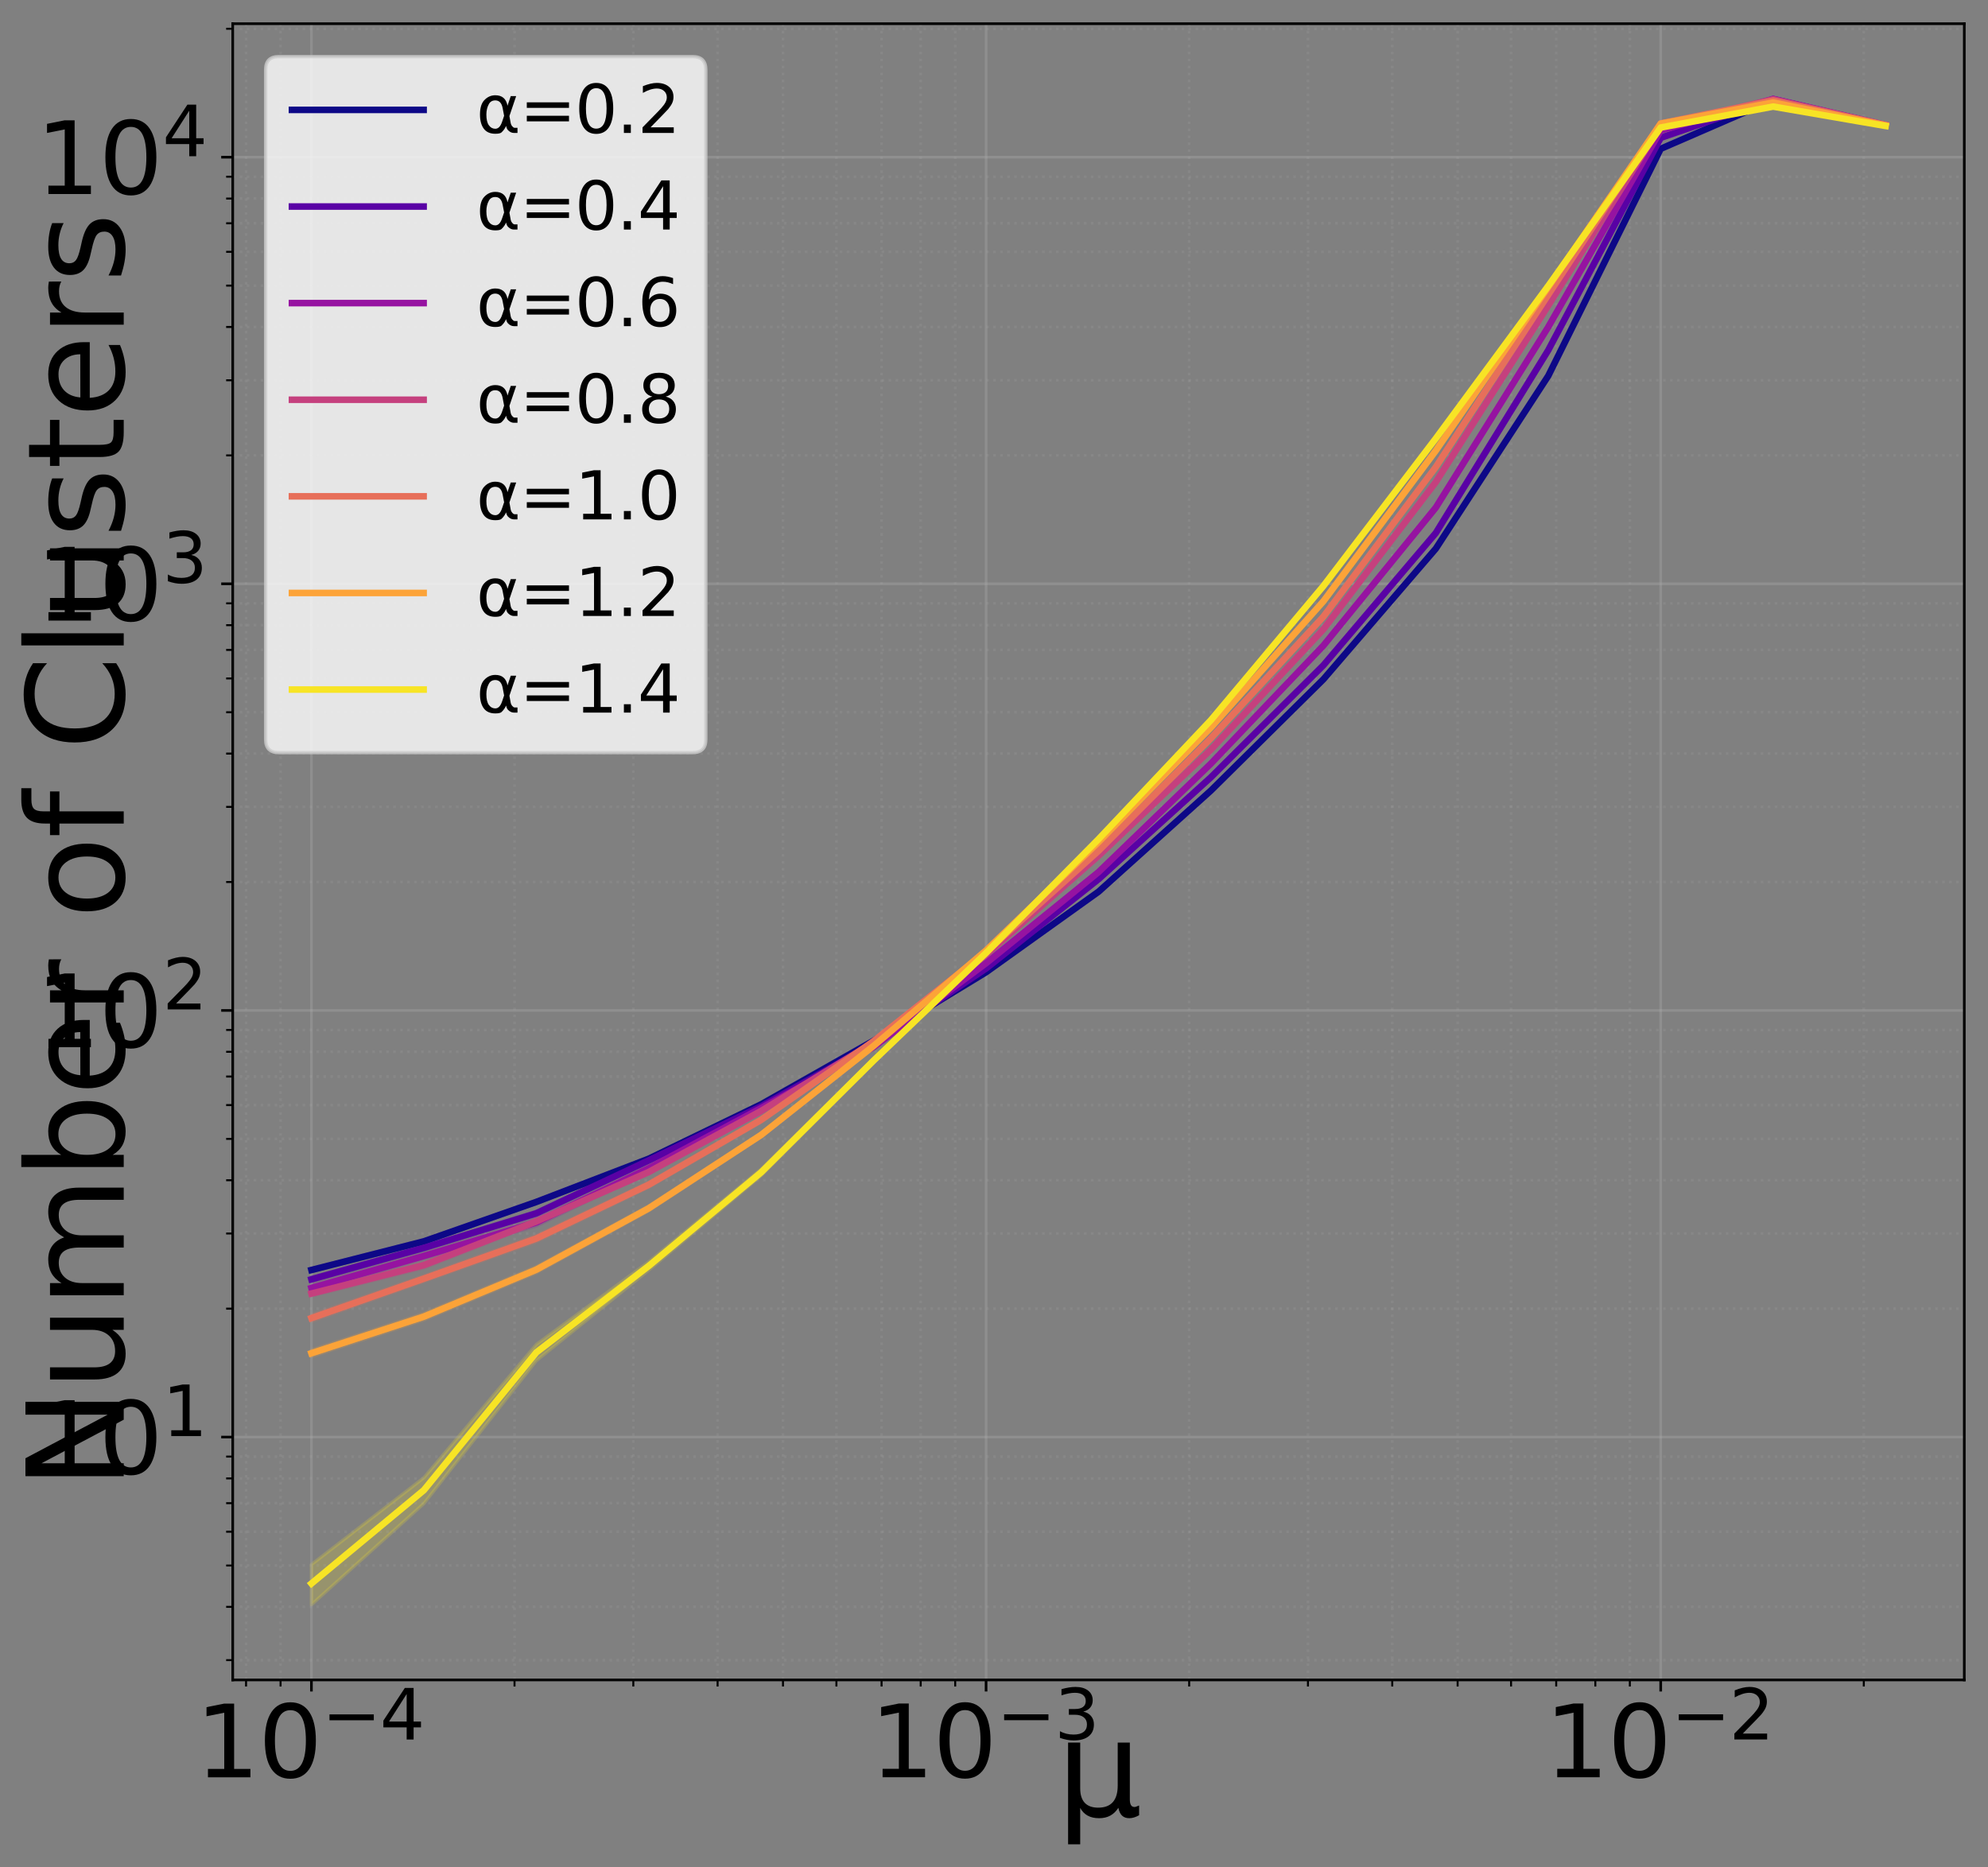 <?xml version="1.0" encoding="utf-8" standalone="no"?>
<!DOCTYPE svg PUBLIC "-//W3C//DTD SVG 1.1//EN"
  "http://www.w3.org/Graphics/SVG/1.1/DTD/svg11.dtd">
<svg xmlns:xlink="http://www.w3.org/1999/xlink" width="604.046pt" height="567.427pt" viewBox="0 0 604.046 567.427" xmlns="http://www.w3.org/2000/svg" version="1.1">
 <rect x="0" y="0" width="604.046" height="567.427" fill="#808080" stroke="none"/>
 <defs>
  <style type="text/css">*{stroke-linejoin: round; stroke-linecap: butt}</style>
 </defs>
 <g id="figure_1">
  <g id="patch_1">
   <path d="M 0 567.427 
L 604.046 567.427 
L 604.046 0 
L 0 0 
L 0 567.427 
z
" style="fill: none"/>
  </g>
  <g id="axes_1">
   <g id="patch_2">
    <path d="M 70.713 510.48 
L 596.846 510.48 
L 596.846 7.2 
L 70.713 7.2 
L 70.713 510.48 
z
" style="fill: none"/>
   </g>
   <g id="PolyCollection_1">
    <defs>
     <path id="m77490a3e6a" d="M 94.628 -182 
L 94.628 -181.03 
L 128.792 -189.735 
L 162.957 -201.719 
L 197.121 -214.834 
L 231.286 -231.308 
L 265.45 -250.728 
L 299.615 -271.468 
L 333.779 -296.022 
L 367.944 -326.818 
L 402.108 -360.455 
L 436.273 -400.101 
L 470.437 -452.538 
L 504.602 -522.182 
L 538.766 -537.031 
L 572.931 -529.296 
L 572.931 -529.305 
L 572.931 -529.305 
L 538.766 -537.038 
L 504.602 -522.243 
L 470.437 -453.895 
L 436.273 -401.343 
L 402.108 -361.553 
L 367.944 -327.619 
L 333.779 -296.901 
L 299.615 -272.551 
L 265.45 -251.668 
L 231.286 -232.386 
L 197.121 -215.8 
L 162.957 -202.673 
L 128.792 -190.691 
L 94.628 -182 
z
" style="stroke: #0d0887; stroke-opacity: 0.2"/>
    </defs>
    <g clip-path="url(#pde5b89b79a)">
     <use xlink:href="#m77490a3e6a" x="0" y="567.427" style="fill: #0d0887; fill-opacity: 0.2; stroke: #0d0887; stroke-opacity: 0.2"/>
    </g>
   </g>
   <g id="PolyCollection_2">
    <defs>
     <path id="mc67514e6e2" d="M 94.628 -179.341 
L 94.628 -178.026 
L 128.792 -187.57 
L 162.957 -198.103 
L 197.121 -214.277 
L 231.286 -230.648 
L 265.45 -249.679 
L 299.615 -272.596 
L 333.779 -299.86 
L 367.944 -330.846 
L 402.108 -364.703 
L 436.273 -404.694 
L 470.437 -460.347 
L 504.602 -525.529 
L 538.766 -537.298 
L 572.931 -529.351 
L 572.931 -529.361 
L 572.931 -529.361 
L 538.766 -537.306 
L 504.602 -525.571 
L 470.437 -461.694 
L 436.273 -406.241 
L 402.108 -365.814 
L 367.944 -331.659 
L 333.779 -300.672 
L 299.615 -273.685 
L 265.45 -250.819 
L 231.286 -231.839 
L 197.121 -215.362 
L 162.957 -199.367 
L 128.792 -188.899 
L 94.628 -179.341 
z
" style="stroke: #5901a5; stroke-opacity: 0.2"/>
    </defs>
    <g clip-path="url(#pde5b89b79a)">
     <use xlink:href="#mc67514e6e2" x="0" y="567.427" style="fill: #5901a5; fill-opacity: 0.2; stroke: #5901a5; stroke-opacity: 0.2"/>
    </g>
   </g>
   <g id="PolyCollection_3">
    <defs>
     <path id="m30bca27bb6" d="M 94.628 -177.013 
L 94.628 -175.056 
L 128.792 -185.024 
L 162.957 -194.892 
L 197.121 -211.676 
L 231.286 -230.024 
L 265.45 -248.586 
L 299.615 -274.139 
L 333.779 -301.986 
L 367.944 -334.923 
L 402.108 -370.733 
L 436.273 -412.395 
L 470.437 -467.552 
L 504.602 -527.782 
L 538.766 -537.344 
L 572.931 -529.406 
L 572.931 -529.415 
L 572.931 -529.415 
L 538.766 -537.351 
L 504.602 -527.811 
L 470.437 -468.598 
L 436.273 -414.001 
L 402.108 -371.769 
L 367.944 -335.894 
L 333.779 -302.855 
L 299.615 -275.343 
L 265.45 -249.985 
L 231.286 -231.411 
L 197.121 -213.18 
L 162.957 -197.052 
L 128.792 -186.512 
L 94.628 -177.013 
z
" style="stroke: #9613a1; stroke-opacity: 0.2"/>
    </defs>
    <g clip-path="url(#pde5b89b79a)">
     <use xlink:href="#m30bca27bb6" x="0" y="567.427" style="fill: #9613a1; fill-opacity: 0.2; stroke: #9613a1; stroke-opacity: 0.2"/>
    </g>
   </g>
   <g id="PolyCollection_4">
    <defs>
     <path id="m8ebd879226" d="M 94.628 -175.098 
L 94.628 -173.626 
L 128.792 -182.12 
L 162.957 -195.576 
L 197.121 -210.662 
L 231.286 -229.369 
L 265.45 -250.286 
L 299.615 -276.94 
L 333.779 -307.053 
L 367.944 -339.284 
L 402.108 -375.706 
L 436.273 -420.334 
L 470.437 -474.214 
L 504.602 -529.232 
L 538.766 -537.213 
L 572.931 -529.434 
L 572.931 -529.443 
L 572.931 -529.443 
L 538.766 -537.22 
L 504.602 -529.255 
L 470.437 -474.963 
L 436.273 -421.554 
L 402.108 -376.677 
L 367.944 -340.005 
L 333.779 -307.701 
L 299.615 -277.743 
L 265.45 -251.138 
L 231.286 -230.349 
L 197.121 -211.93 
L 162.957 -196.954 
L 128.792 -183.833 
L 94.628 -175.098 
z
" style="stroke: #c5407e; stroke-opacity: 0.2"/>
    </defs>
    <g clip-path="url(#pde5b89b79a)">
     <use xlink:href="#m8ebd879226" x="0" y="567.427" style="fill: #c5407e; fill-opacity: 0.2; stroke: #c5407e; stroke-opacity: 0.2"/>
    </g>
   </g>
   <g id="PolyCollection_5">
    <defs>
     <path id="m205bd712c1" d="M 94.628 -167.875 
L 94.628 -165.922 
L 128.792 -178.036 
L 162.957 -190.134 
L 197.121 -206.665 
L 231.286 -226.459 
L 265.45 -250.636 
L 299.615 -277.776 
L 333.779 -308.519 
L 367.944 -342.669 
L 402.108 -379.465 
L 436.273 -424.894 
L 470.437 -477.554 
L 504.602 -529.898 
L 538.766 -536.876 
L 572.931 -529.417 
L 572.931 -529.425 
L 572.931 -529.425 
L 538.766 -536.884 
L 504.602 -529.919 
L 470.437 -478.197 
L 436.273 -426.152 
L 402.108 -380.623 
L 367.944 -343.555 
L 333.779 -309.231 
L 299.615 -278.553 
L 265.45 -251.541 
L 231.286 -227.834 
L 197.121 -208.199 
L 162.957 -192.021 
L 128.792 -179.732 
L 94.628 -167.875 
z
" style="stroke: #e76f5a; stroke-opacity: 0.2"/>
    </defs>
    <g clip-path="url(#pde5b89b79a)">
     <use xlink:href="#m205bd712c1" x="0" y="567.427" style="fill: #e76f5a; fill-opacity: 0.2; stroke: #e76f5a; stroke-opacity: 0.2"/>
    </g>
   </g>
   <g id="PolyCollection_6">
    <defs>
     <path id="m7305d2212b" d="M 94.628 -157.19 
L 94.628 -155.25 
L 128.792 -166.403 
L 162.957 -180.715 
L 197.121 -199.517 
L 231.286 -221.958 
L 265.45 -249.282 
L 299.615 -278.267 
L 333.779 -311.266 
L 367.944 -345.954 
L 402.108 -384.317 
L 436.273 -430.113 
L 470.437 -479.998 
L 504.602 -529.855 
L 538.766 -536.274 
L 572.931 -529.336 
L 572.931 -529.345 
L 572.931 -529.345 
L 538.766 -536.281 
L 504.602 -529.874 
L 470.437 -480.419 
L 436.273 -430.888 
L 402.108 -385.122 
L 367.944 -346.749 
L 333.779 -311.815 
L 299.615 -278.961 
L 265.45 -249.949 
L 231.286 -223.19 
L 197.121 -201.011 
L 162.957 -182.506 
L 128.792 -168.291 
L 94.628 -157.19 
z
" style="stroke: #fca338; stroke-opacity: 0.2"/>
    </defs>
    <g clip-path="url(#pde5b89b79a)">
     <use xlink:href="#m7305d2212b" x="0" y="567.427" style="fill: #fca338; fill-opacity: 0.2; stroke: #fca338; stroke-opacity: 0.2"/>
    </g>
   </g>
   <g id="PolyCollection_7">
    <defs>
     <path id="m88b8add2ae" d="M 94.628 -92.012 
L 94.628 -79.823 
L 128.792 -110.561 
L 162.957 -153.95 
L 197.121 -181.5 
L 231.286 -210.2 
L 265.45 -244.568 
L 299.615 -277.407 
L 333.779 -312.174 
L 367.944 -348.401 
L 402.108 -389.091 
L 436.273 -433.974 
L 470.437 -480.405 
L 504.602 -528.662 
L 538.766 -535.03 
L 572.931 -529.151 
L 572.931 -529.16 
L 572.931 -529.16 
L 538.766 -535.038 
L 504.602 -528.68 
L 470.437 -480.693 
L 436.273 -434.415 
L 402.108 -389.623 
L 367.944 -348.838 
L 333.779 -312.69 
L 299.615 -278.301 
L 265.45 -245.758 
L 231.286 -212.185 
L 197.121 -183.982 
L 162.957 -158.884 
L 128.792 -118.391 
L 94.628 -92.012 
z
" style="stroke: #f7e425; stroke-opacity: 0.2"/>
    </defs>
    <g clip-path="url(#pde5b89b79a)">
     <use xlink:href="#m88b8add2ae" x="0" y="567.427" style="fill: #f7e425; fill-opacity: 0.2; stroke: #f7e425; stroke-opacity: 0.2"/>
    </g>
   </g>
   <g id="matplotlib.axis_1">
    <g id="xtick_1">
     <g id="line2d_1">
      <path d="M 94.628 510.48 
L 94.628 7.2 
" clip-path="url(#pde5b89b79a)" style="fill: none; stroke: #b0b0b0; stroke-opacity: 0.3; stroke-width: 0.8; stroke-linecap: square"/>
     </g>
     <g id="line2d_2">
      <defs>
       <path id="md4e15f020b" d="M 0 0 
L 0 3.5 
" style="stroke: #000000; stroke-width: 0.8"/>
      </defs>
      <g>
       <use xlink:href="#md4e15f020b" x="94.628" y="510.48" style="stroke: #000000; stroke-width: 0.8"/>
      </g>
     </g>
     <g id="text_1">
      <!-- $\mathdefault{10^{-4}}$ -->
      <g transform="translate(59.378 540.275) scale(0.3 -0.3)">
       <defs>
        <path id="DejaVuSans-31" d="M 794 531 
L 1825 531 
L 1825 4091 
L 703 3866 
L 703 4441 
L 1819 4666 
L 2450 4666 
L 2450 531 
L 3481 531 
L 3481 0 
L 794 0 
L 794 531 
z
" transform="scale(0.016)"/>
        <path id="DejaVuSans-30" d="M 2034 4250 
Q 1547 4250 1301 3770 
Q 1056 3291 1056 2328 
Q 1056 1369 1301 889 
Q 1547 409 2034 409 
Q 2525 409 2770 889 
Q 3016 1369 3016 2328 
Q 3016 3291 2770 3770 
Q 2525 4250 2034 4250 
z
M 2034 4750 
Q 2819 4750 3233 4129 
Q 3647 3509 3647 2328 
Q 3647 1150 3233 529 
Q 2819 -91 2034 -91 
Q 1250 -91 836 529 
Q 422 1150 422 2328 
Q 422 3509 836 4129 
Q 1250 4750 2034 4750 
z
" transform="scale(0.016)"/>
        <path id="DejaVuSans-2212" d="M 678 2272 
L 4684 2272 
L 4684 1741 
L 678 1741 
L 678 2272 
z
" transform="scale(0.016)"/>
        <path id="DejaVuSans-34" d="M 2419 4116 
L 825 1625 
L 2419 1625 
L 2419 4116 
z
M 2253 4666 
L 3047 4666 
L 3047 1625 
L 3713 1625 
L 3713 1100 
L 3047 1100 
L 3047 0 
L 2419 0 
L 2419 1100 
L 313 1100 
L 313 1709 
L 2253 4666 
z
" transform="scale(0.016)"/>
       </defs>
       <use xlink:href="#DejaVuSans-31" transform="translate(0 0.684)"/>
       <use xlink:href="#DejaVuSans-30" transform="translate(63.623 0.684)"/>
       <use xlink:href="#DejaVuSans-2212" transform="translate(128.203 38.966) scale(0.7)"/>
       <use xlink:href="#DejaVuSans-34" transform="translate(186.855 38.966) scale(0.7)"/>
      </g>
     </g>
    </g>
    <g id="xtick_2">
     <g id="line2d_3">
      <path d="M 299.615 510.48 
L 299.615 7.2 
" clip-path="url(#pde5b89b79a)" style="fill: none; stroke: #b0b0b0; stroke-opacity: 0.3; stroke-width: 0.8; stroke-linecap: square"/>
     </g>
     <g id="line2d_4">
      <g>
       <use xlink:href="#md4e15f020b" x="299.615" y="510.48" style="stroke: #000000; stroke-width: 0.8"/>
      </g>
     </g>
     <g id="text_2">
      <!-- $\mathdefault{10^{-3}}$ -->
      <g transform="translate(264.365 540.275) scale(0.3 -0.3)">
       <defs>
        <path id="DejaVuSans-33" d="M 2597 2516 
Q 3050 2419 3304 2112 
Q 3559 1806 3559 1356 
Q 3559 666 3084 287 
Q 2609 -91 1734 -91 
Q 1441 -91 1130 -33 
Q 819 25 488 141 
L 488 750 
Q 750 597 1062 519 
Q 1375 441 1716 441 
Q 2309 441 2620 675 
Q 2931 909 2931 1356 
Q 2931 1769 2642 2001 
Q 2353 2234 1838 2234 
L 1294 2234 
L 1294 2753 
L 1863 2753 
Q 2328 2753 2575 2939 
Q 2822 3125 2822 3475 
Q 2822 3834 2567 4026 
Q 2313 4219 1838 4219 
Q 1578 4219 1281 4162 
Q 984 4106 628 3988 
L 628 4550 
Q 988 4650 1302 4700 
Q 1616 4750 1894 4750 
Q 2613 4750 3031 4423 
Q 3450 4097 3450 3541 
Q 3450 3153 3228 2886 
Q 3006 2619 2597 2516 
z
" transform="scale(0.016)"/>
       </defs>
       <use xlink:href="#DejaVuSans-31" transform="translate(0 0.766)"/>
       <use xlink:href="#DejaVuSans-30" transform="translate(63.623 0.766)"/>
       <use xlink:href="#DejaVuSans-2212" transform="translate(128.203 39.047) scale(0.7)"/>
       <use xlink:href="#DejaVuSans-33" transform="translate(186.855 39.047) scale(0.7)"/>
      </g>
     </g>
    </g>
    <g id="xtick_3">
     <g id="line2d_5">
      <path d="M 504.602 510.48 
L 504.602 7.2 
" clip-path="url(#pde5b89b79a)" style="fill: none; stroke: #b0b0b0; stroke-opacity: 0.3; stroke-width: 0.8; stroke-linecap: square"/>
     </g>
     <g id="line2d_6">
      <g>
       <use xlink:href="#md4e15f020b" x="504.602" y="510.48" style="stroke: #000000; stroke-width: 0.8"/>
      </g>
     </g>
     <g id="text_3">
      <!-- $\mathdefault{10^{-2}}$ -->
      <g transform="translate(469.352 540.275) scale(0.3 -0.3)">
       <defs>
        <path id="DejaVuSans-32" d="M 1228 531 
L 3431 531 
L 3431 0 
L 469 0 
L 469 531 
Q 828 903 1448 1529 
Q 2069 2156 2228 2338 
Q 2531 2678 2651 2914 
Q 2772 3150 2772 3378 
Q 2772 3750 2511 3984 
Q 2250 4219 1831 4219 
Q 1534 4219 1204 4116 
Q 875 4013 500 3803 
L 500 4441 
Q 881 4594 1212 4672 
Q 1544 4750 1819 4750 
Q 2544 4750 2975 4387 
Q 3406 4025 3406 3419 
Q 3406 3131 3298 2873 
Q 3191 2616 2906 2266 
Q 2828 2175 2409 1742 
Q 1991 1309 1228 531 
z
" transform="scale(0.016)"/>
       </defs>
       <use xlink:href="#DejaVuSans-31" transform="translate(0 0.766)"/>
       <use xlink:href="#DejaVuSans-30" transform="translate(63.623 0.766)"/>
       <use xlink:href="#DejaVuSans-2212" transform="translate(128.203 39.047) scale(0.7)"/>
       <use xlink:href="#DejaVuSans-32" transform="translate(186.855 39.047) scale(0.7)"/>
      </g>
     </g>
    </g>
    <g id="xtick_4">
     <g id="line2d_7">
      <path d="M 74.762 510.48 
L 74.762 7.2 
" clip-path="url(#pde5b89b79a)" style="fill: none; stroke-dasharray: 0.8,1.32; stroke-dashoffset: 0; stroke: #b0b0b0; stroke-opacity: 0.15; stroke-width: 0.8"/>
     </g>
     <g id="line2d_8">
      <defs>
       <path id="maa0de9e0b4" d="M 0 0 
L 0 2 
" style="stroke: #000000; stroke-width: 0.6"/>
      </defs>
      <g>
       <use xlink:href="#maa0de9e0b4" x="74.762" y="510.48" style="stroke: #000000; stroke-width: 0.6"/>
      </g>
     </g>
    </g>
    <g id="xtick_5">
     <g id="line2d_9">
      <path d="M 85.248 510.48 
L 85.248 7.2 
" clip-path="url(#pde5b89b79a)" style="fill: none; stroke-dasharray: 0.8,1.32; stroke-dashoffset: 0; stroke: #b0b0b0; stroke-opacity: 0.15; stroke-width: 0.8"/>
     </g>
     <g id="line2d_10">
      <g>
       <use xlink:href="#maa0de9e0b4" x="85.248" y="510.48" style="stroke: #000000; stroke-width: 0.6"/>
      </g>
     </g>
    </g>
    <g id="xtick_6">
     <g id="line2d_11">
      <path d="M 156.335 510.48 
L 156.335 7.2 
" clip-path="url(#pde5b89b79a)" style="fill: none; stroke-dasharray: 0.8,1.32; stroke-dashoffset: 0; stroke: #b0b0b0; stroke-opacity: 0.15; stroke-width: 0.8"/>
     </g>
     <g id="line2d_12">
      <g>
       <use xlink:href="#maa0de9e0b4" x="156.335" y="510.48" style="stroke: #000000; stroke-width: 0.6"/>
      </g>
     </g>
    </g>
    <g id="xtick_7">
     <g id="line2d_13">
      <path d="M 192.431 510.48 
L 192.431 7.2 
" clip-path="url(#pde5b89b79a)" style="fill: none; stroke-dasharray: 0.8,1.32; stroke-dashoffset: 0; stroke: #b0b0b0; stroke-opacity: 0.15; stroke-width: 0.8"/>
     </g>
     <g id="line2d_14">
      <g>
       <use xlink:href="#maa0de9e0b4" x="192.431" y="510.48" style="stroke: #000000; stroke-width: 0.6"/>
      </g>
     </g>
    </g>
    <g id="xtick_8">
     <g id="line2d_15">
      <path d="M 218.042 510.48 
L 218.042 7.2 
" clip-path="url(#pde5b89b79a)" style="fill: none; stroke-dasharray: 0.8,1.32; stroke-dashoffset: 0; stroke: #b0b0b0; stroke-opacity: 0.15; stroke-width: 0.8"/>
     </g>
     <g id="line2d_16">
      <g>
       <use xlink:href="#maa0de9e0b4" x="218.042" y="510.48" style="stroke: #000000; stroke-width: 0.6"/>
      </g>
     </g>
    </g>
    <g id="xtick_9">
     <g id="line2d_17">
      <path d="M 237.907 510.48 
L 237.907 7.2 
" clip-path="url(#pde5b89b79a)" style="fill: none; stroke-dasharray: 0.8,1.32; stroke-dashoffset: 0; stroke: #b0b0b0; stroke-opacity: 0.15; stroke-width: 0.8"/>
     </g>
     <g id="line2d_18">
      <g>
       <use xlink:href="#maa0de9e0b4" x="237.907" y="510.48" style="stroke: #000000; stroke-width: 0.6"/>
      </g>
     </g>
    </g>
    <g id="xtick_10">
     <g id="line2d_19">
      <path d="M 254.139 510.48 
L 254.139 7.2 
" clip-path="url(#pde5b89b79a)" style="fill: none; stroke-dasharray: 0.8,1.32; stroke-dashoffset: 0; stroke: #b0b0b0; stroke-opacity: 0.15; stroke-width: 0.8"/>
     </g>
     <g id="line2d_20">
      <g>
       <use xlink:href="#maa0de9e0b4" x="254.139" y="510.48" style="stroke: #000000; stroke-width: 0.6"/>
      </g>
     </g>
    </g>
    <g id="xtick_11">
     <g id="line2d_21">
      <path d="M 267.862 510.48 
L 267.862 7.2 
" clip-path="url(#pde5b89b79a)" style="fill: none; stroke-dasharray: 0.8,1.32; stroke-dashoffset: 0; stroke: #b0b0b0; stroke-opacity: 0.15; stroke-width: 0.8"/>
     </g>
     <g id="line2d_22">
      <g>
       <use xlink:href="#maa0de9e0b4" x="267.862" y="510.48" style="stroke: #000000; stroke-width: 0.6"/>
      </g>
     </g>
    </g>
    <g id="xtick_12">
     <g id="line2d_23">
      <path d="M 279.749 510.48 
L 279.749 7.2 
" clip-path="url(#pde5b89b79a)" style="fill: none; stroke-dasharray: 0.8,1.32; stroke-dashoffset: 0; stroke: #b0b0b0; stroke-opacity: 0.15; stroke-width: 0.8"/>
     </g>
     <g id="line2d_24">
      <g>
       <use xlink:href="#maa0de9e0b4" x="279.749" y="510.48" style="stroke: #000000; stroke-width: 0.6"/>
      </g>
     </g>
    </g>
    <g id="xtick_13">
     <g id="line2d_25">
      <path d="M 290.235 510.48 
L 290.235 7.2 
" clip-path="url(#pde5b89b79a)" style="fill: none; stroke-dasharray: 0.8,1.32; stroke-dashoffset: 0; stroke: #b0b0b0; stroke-opacity: 0.15; stroke-width: 0.8"/>
     </g>
     <g id="line2d_26">
      <g>
       <use xlink:href="#maa0de9e0b4" x="290.235" y="510.48" style="stroke: #000000; stroke-width: 0.6"/>
      </g>
     </g>
    </g>
    <g id="xtick_14">
     <g id="line2d_27">
      <path d="M 361.322 510.48 
L 361.322 7.2 
" clip-path="url(#pde5b89b79a)" style="fill: none; stroke-dasharray: 0.8,1.32; stroke-dashoffset: 0; stroke: #b0b0b0; stroke-opacity: 0.15; stroke-width: 0.8"/>
     </g>
     <g id="line2d_28">
      <g>
       <use xlink:href="#maa0de9e0b4" x="361.322" y="510.48" style="stroke: #000000; stroke-width: 0.6"/>
      </g>
     </g>
    </g>
    <g id="xtick_15">
     <g id="line2d_29">
      <path d="M 397.418 510.48 
L 397.418 7.2 
" clip-path="url(#pde5b89b79a)" style="fill: none; stroke-dasharray: 0.8,1.32; stroke-dashoffset: 0; stroke: #b0b0b0; stroke-opacity: 0.15; stroke-width: 0.8"/>
     </g>
     <g id="line2d_30">
      <g>
       <use xlink:href="#maa0de9e0b4" x="397.418" y="510.48" style="stroke: #000000; stroke-width: 0.6"/>
      </g>
     </g>
    </g>
    <g id="xtick_16">
     <g id="line2d_31">
      <path d="M 423.029 510.48 
L 423.029 7.2 
" clip-path="url(#pde5b89b79a)" style="fill: none; stroke-dasharray: 0.8,1.32; stroke-dashoffset: 0; stroke: #b0b0b0; stroke-opacity: 0.15; stroke-width: 0.8"/>
     </g>
     <g id="line2d_32">
      <g>
       <use xlink:href="#maa0de9e0b4" x="423.029" y="510.48" style="stroke: #000000; stroke-width: 0.6"/>
      </g>
     </g>
    </g>
    <g id="xtick_17">
     <g id="line2d_33">
      <path d="M 442.894 510.48 
L 442.894 7.2 
" clip-path="url(#pde5b89b79a)" style="fill: none; stroke-dasharray: 0.8,1.32; stroke-dashoffset: 0; stroke: #b0b0b0; stroke-opacity: 0.15; stroke-width: 0.8"/>
     </g>
     <g id="line2d_34">
      <g>
       <use xlink:href="#maa0de9e0b4" x="442.894" y="510.48" style="stroke: #000000; stroke-width: 0.6"/>
      </g>
     </g>
    </g>
    <g id="xtick_18">
     <g id="line2d_35">
      <path d="M 459.126 510.48 
L 459.126 7.2 
" clip-path="url(#pde5b89b79a)" style="fill: none; stroke-dasharray: 0.8,1.32; stroke-dashoffset: 0; stroke: #b0b0b0; stroke-opacity: 0.15; stroke-width: 0.8"/>
     </g>
     <g id="line2d_36">
      <g>
       <use xlink:href="#maa0de9e0b4" x="459.126" y="510.48" style="stroke: #000000; stroke-width: 0.6"/>
      </g>
     </g>
    </g>
    <g id="xtick_19">
     <g id="line2d_37">
      <path d="M 472.849 510.48 
L 472.849 7.2 
" clip-path="url(#pde5b89b79a)" style="fill: none; stroke-dasharray: 0.8,1.32; stroke-dashoffset: 0; stroke: #b0b0b0; stroke-opacity: 0.15; stroke-width: 0.8"/>
     </g>
     <g id="line2d_38">
      <g>
       <use xlink:href="#maa0de9e0b4" x="472.849" y="510.48" style="stroke: #000000; stroke-width: 0.6"/>
      </g>
     </g>
    </g>
    <g id="xtick_20">
     <g id="line2d_39">
      <path d="M 484.736 510.48 
L 484.736 7.2 
" clip-path="url(#pde5b89b79a)" style="fill: none; stroke-dasharray: 0.8,1.32; stroke-dashoffset: 0; stroke: #b0b0b0; stroke-opacity: 0.15; stroke-width: 0.8"/>
     </g>
     <g id="line2d_40">
      <g>
       <use xlink:href="#maa0de9e0b4" x="484.736" y="510.48" style="stroke: #000000; stroke-width: 0.6"/>
      </g>
     </g>
    </g>
    <g id="xtick_21">
     <g id="line2d_41">
      <path d="M 495.222 510.48 
L 495.222 7.2 
" clip-path="url(#pde5b89b79a)" style="fill: none; stroke-dasharray: 0.8,1.32; stroke-dashoffset: 0; stroke: #b0b0b0; stroke-opacity: 0.15; stroke-width: 0.8"/>
     </g>
     <g id="line2d_42">
      <g>
       <use xlink:href="#maa0de9e0b4" x="495.222" y="510.48" style="stroke: #000000; stroke-width: 0.6"/>
      </g>
     </g>
    </g>
    <g id="xtick_22">
     <g id="line2d_43">
      <path d="M 566.309 510.48 
L 566.309 7.2 
" clip-path="url(#pde5b89b79a)" style="fill: none; stroke-dasharray: 0.8,1.32; stroke-dashoffset: 0; stroke: #b0b0b0; stroke-opacity: 0.15; stroke-width: 0.8"/>
     </g>
     <g id="line2d_44">
      <g>
       <use xlink:href="#maa0de9e0b4" x="566.309" y="510.48" style="stroke: #000000; stroke-width: 0.6"/>
      </g>
     </g>
    </g>
    <g id="text_4">
     <!-- μ -->
     <g transform="translate(321.054 551.908) scale(0.4 -0.4)">
      <defs>
       <path id="DejaVuSans-3bc" d="M 544 -1331 
L 544 3500 
L 1119 3500 
L 1119 1325 
Q 1119 872 1334 640 
Q 1550 409 1972 409 
Q 2434 409 2667 671 
Q 2900 934 2900 1459 
L 2900 3500 
L 3475 3500 
L 3475 806 
Q 3475 619 3529 530 
Q 3584 441 3700 441 
Q 3728 441 3778 458 
Q 3828 475 3916 513 
L 3916 50 
Q 3788 -22 3673 -56 
Q 3559 -91 3450 -91 
Q 3234 -91 3106 31 
Q 2978 153 2931 403 
Q 2775 156 2548 32 
Q 2322 -91 2016 -91 
Q 1697 -91 1473 31 
Q 1250 153 1119 397 
L 1119 -1331 
L 544 -1331 
z
" transform="scale(0.016)"/>
      </defs>
      <use xlink:href="#DejaVuSans-3bc"/>
     </g>
    </g>
   </g>
   <g id="matplotlib.axis_2">
    <g id="ytick_1">
     <g id="line2d_45">
      <path d="M 70.713 436.679 
L 596.846 436.679 
" clip-path="url(#pde5b89b79a)" style="fill: none; stroke: #b0b0b0; stroke-opacity: 0.3; stroke-width: 0.8; stroke-linecap: square"/>
     </g>
     <g id="line2d_46">
      <defs>
       <path id="mcb4529fe9c" d="M 0 0 
L -3.5 0 
" style="stroke: #000000; stroke-width: 0.8"/>
      </defs>
      <g>
       <use xlink:href="#mcb4529fe9c" x="70.713" y="436.679" style="stroke: #000000; stroke-width: 0.8"/>
      </g>
     </g>
     <g id="text_5">
      <!-- $\mathdefault{10^{1}}$ -->
      <g transform="translate(10.912 448.076) scale(0.3 -0.3)">
       <use xlink:href="#DejaVuSans-31" transform="translate(0 0.684)"/>
       <use xlink:href="#DejaVuSans-30" transform="translate(63.623 0.684)"/>
       <use xlink:href="#DejaVuSans-31" transform="translate(128.203 38.966) scale(0.7)"/>
      </g>
     </g>
    </g>
    <g id="ytick_2">
     <g id="line2d_47">
      <path d="M 70.713 307.04 
L 596.846 307.04 
" clip-path="url(#pde5b89b79a)" style="fill: none; stroke: #b0b0b0; stroke-opacity: 0.3; stroke-width: 0.8; stroke-linecap: square"/>
     </g>
     <g id="line2d_48">
      <g>
       <use xlink:href="#mcb4529fe9c" x="70.713" y="307.04" style="stroke: #000000; stroke-width: 0.8"/>
      </g>
     </g>
     <g id="text_6">
      <!-- $\mathdefault{10^{2}}$ -->
      <g transform="translate(10.912 318.438) scale(0.3 -0.3)">
       <use xlink:href="#DejaVuSans-31" transform="translate(0 0.766)"/>
       <use xlink:href="#DejaVuSans-30" transform="translate(63.623 0.766)"/>
       <use xlink:href="#DejaVuSans-32" transform="translate(128.203 39.047) scale(0.7)"/>
      </g>
     </g>
    </g>
    <g id="ytick_3">
     <g id="line2d_49">
      <path d="M 70.713 177.402 
L 596.846 177.402 
" clip-path="url(#pde5b89b79a)" style="fill: none; stroke: #b0b0b0; stroke-opacity: 0.3; stroke-width: 0.8; stroke-linecap: square"/>
     </g>
     <g id="line2d_50">
      <g>
       <use xlink:href="#mcb4529fe9c" x="70.713" y="177.402" style="stroke: #000000; stroke-width: 0.8"/>
      </g>
     </g>
     <g id="text_7">
      <!-- $\mathdefault{10^{3}}$ -->
      <g transform="translate(10.912 188.8) scale(0.3 -0.3)">
       <use xlink:href="#DejaVuSans-31" transform="translate(0 0.766)"/>
       <use xlink:href="#DejaVuSans-30" transform="translate(63.623 0.766)"/>
       <use xlink:href="#DejaVuSans-33" transform="translate(128.203 39.047) scale(0.7)"/>
      </g>
     </g>
    </g>
    <g id="ytick_4">
     <g id="line2d_51">
      <path d="M 70.713 47.764 
L 596.846 47.764 
" clip-path="url(#pde5b89b79a)" style="fill: none; stroke: #b0b0b0; stroke-opacity: 0.3; stroke-width: 0.8; stroke-linecap: square"/>
     </g>
     <g id="line2d_52">
      <g>
       <use xlink:href="#mcb4529fe9c" x="70.713" y="47.764" style="stroke: #000000; stroke-width: 0.8"/>
      </g>
     </g>
     <g id="text_8">
      <!-- $\mathdefault{10^{4}}$ -->
      <g transform="translate(10.912 59.161) scale(0.3 -0.3)">
       <use xlink:href="#DejaVuSans-31" transform="translate(0 0.684)"/>
       <use xlink:href="#DejaVuSans-30" transform="translate(63.623 0.684)"/>
       <use xlink:href="#DejaVuSans-34" transform="translate(128.203 38.966) scale(0.7)"/>
      </g>
     </g>
    </g>
    <g id="ytick_5">
     <g id="line2d_53">
      <path d="M 70.713 504.464 
L 596.846 504.464 
" clip-path="url(#pde5b89b79a)" style="fill: none; stroke-dasharray: 0.8,1.32; stroke-dashoffset: 0; stroke: #b0b0b0; stroke-opacity: 0.15; stroke-width: 0.8"/>
     </g>
     <g id="line2d_54">
      <defs>
       <path id="m440ade7636" d="M 0 0 
L -2 0 
" style="stroke: #000000; stroke-width: 0.6"/>
      </defs>
      <g>
       <use xlink:href="#m440ade7636" x="70.713" y="504.464" style="stroke: #000000; stroke-width: 0.6"/>
      </g>
     </g>
    </g>
    <g id="ytick_6">
     <g id="line2d_55">
      <path d="M 70.713 488.267 
L 596.846 488.267 
" clip-path="url(#pde5b89b79a)" style="fill: none; stroke-dasharray: 0.8,1.32; stroke-dashoffset: 0; stroke: #b0b0b0; stroke-opacity: 0.15; stroke-width: 0.8"/>
     </g>
     <g id="line2d_56">
      <g>
       <use xlink:href="#m440ade7636" x="70.713" y="488.267" style="stroke: #000000; stroke-width: 0.6"/>
      </g>
     </g>
    </g>
    <g id="ytick_7">
     <g id="line2d_57">
      <path d="M 70.713 475.704 
L 596.846 475.704 
" clip-path="url(#pde5b89b79a)" style="fill: none; stroke-dasharray: 0.8,1.32; stroke-dashoffset: 0; stroke: #b0b0b0; stroke-opacity: 0.15; stroke-width: 0.8"/>
     </g>
     <g id="line2d_58">
      <g>
       <use xlink:href="#m440ade7636" x="70.713" y="475.704" style="stroke: #000000; stroke-width: 0.6"/>
      </g>
     </g>
    </g>
    <g id="ytick_8">
     <g id="line2d_59">
      <path d="M 70.713 465.439 
L 596.846 465.439 
" clip-path="url(#pde5b89b79a)" style="fill: none; stroke-dasharray: 0.8,1.32; stroke-dashoffset: 0; stroke: #b0b0b0; stroke-opacity: 0.15; stroke-width: 0.8"/>
     </g>
     <g id="line2d_60">
      <g>
       <use xlink:href="#m440ade7636" x="70.713" y="465.439" style="stroke: #000000; stroke-width: 0.6"/>
      </g>
     </g>
    </g>
    <g id="ytick_9">
     <g id="line2d_61">
      <path d="M 70.713 456.76 
L 596.846 456.76 
" clip-path="url(#pde5b89b79a)" style="fill: none; stroke-dasharray: 0.8,1.32; stroke-dashoffset: 0; stroke: #b0b0b0; stroke-opacity: 0.15; stroke-width: 0.8"/>
     </g>
     <g id="line2d_62">
      <g>
       <use xlink:href="#m440ade7636" x="70.713" y="456.76" style="stroke: #000000; stroke-width: 0.6"/>
      </g>
     </g>
    </g>
    <g id="ytick_10">
     <g id="line2d_63">
      <path d="M 70.713 449.242 
L 596.846 449.242 
" clip-path="url(#pde5b89b79a)" style="fill: none; stroke-dasharray: 0.8,1.32; stroke-dashoffset: 0; stroke: #b0b0b0; stroke-opacity: 0.15; stroke-width: 0.8"/>
     </g>
     <g id="line2d_64">
      <g>
       <use xlink:href="#m440ade7636" x="70.713" y="449.242" style="stroke: #000000; stroke-width: 0.6"/>
      </g>
     </g>
    </g>
    <g id="ytick_11">
     <g id="line2d_65">
      <path d="M 70.713 442.61 
L 596.846 442.61 
" clip-path="url(#pde5b89b79a)" style="fill: none; stroke-dasharray: 0.8,1.32; stroke-dashoffset: 0; stroke: #b0b0b0; stroke-opacity: 0.15; stroke-width: 0.8"/>
     </g>
     <g id="line2d_66">
      <g>
       <use xlink:href="#m440ade7636" x="70.713" y="442.61" style="stroke: #000000; stroke-width: 0.6"/>
      </g>
     </g>
    </g>
    <g id="ytick_12">
     <g id="line2d_67">
      <path d="M 70.713 397.654 
L 596.846 397.654 
" clip-path="url(#pde5b89b79a)" style="fill: none; stroke-dasharray: 0.8,1.32; stroke-dashoffset: 0; stroke: #b0b0b0; stroke-opacity: 0.15; stroke-width: 0.8"/>
     </g>
     <g id="line2d_68">
      <g>
       <use xlink:href="#m440ade7636" x="70.713" y="397.654" style="stroke: #000000; stroke-width: 0.6"/>
      </g>
     </g>
    </g>
    <g id="ytick_13">
     <g id="line2d_69">
      <path d="M 70.713 374.825 
L 596.846 374.825 
" clip-path="url(#pde5b89b79a)" style="fill: none; stroke-dasharray: 0.8,1.32; stroke-dashoffset: 0; stroke: #b0b0b0; stroke-opacity: 0.15; stroke-width: 0.8"/>
     </g>
     <g id="line2d_70">
      <g>
       <use xlink:href="#m440ade7636" x="70.713" y="374.825" style="stroke: #000000; stroke-width: 0.6"/>
      </g>
     </g>
    </g>
    <g id="ytick_14">
     <g id="line2d_71">
      <path d="M 70.713 358.629 
L 596.846 358.629 
" clip-path="url(#pde5b89b79a)" style="fill: none; stroke-dasharray: 0.8,1.32; stroke-dashoffset: 0; stroke: #b0b0b0; stroke-opacity: 0.15; stroke-width: 0.8"/>
     </g>
     <g id="line2d_72">
      <g>
       <use xlink:href="#m440ade7636" x="70.713" y="358.629" style="stroke: #000000; stroke-width: 0.6"/>
      </g>
     </g>
    </g>
    <g id="ytick_15">
     <g id="line2d_73">
      <path d="M 70.713 346.065 
L 596.846 346.065 
" clip-path="url(#pde5b89b79a)" style="fill: none; stroke-dasharray: 0.8,1.32; stroke-dashoffset: 0; stroke: #b0b0b0; stroke-opacity: 0.15; stroke-width: 0.8"/>
     </g>
     <g id="line2d_74">
      <g>
       <use xlink:href="#m440ade7636" x="70.713" y="346.065" style="stroke: #000000; stroke-width: 0.6"/>
      </g>
     </g>
    </g>
    <g id="ytick_16">
     <g id="line2d_75">
      <path d="M 70.713 335.8 
L 596.846 335.8 
" clip-path="url(#pde5b89b79a)" style="fill: none; stroke-dasharray: 0.8,1.32; stroke-dashoffset: 0; stroke: #b0b0b0; stroke-opacity: 0.15; stroke-width: 0.8"/>
     </g>
     <g id="line2d_76">
      <g>
       <use xlink:href="#m440ade7636" x="70.713" y="335.8" style="stroke: #000000; stroke-width: 0.6"/>
      </g>
     </g>
    </g>
    <g id="ytick_17">
     <g id="line2d_77">
      <path d="M 70.713 327.121 
L 596.846 327.121 
" clip-path="url(#pde5b89b79a)" style="fill: none; stroke-dasharray: 0.8,1.32; stroke-dashoffset: 0; stroke: #b0b0b0; stroke-opacity: 0.15; stroke-width: 0.8"/>
     </g>
     <g id="line2d_78">
      <g>
       <use xlink:href="#m440ade7636" x="70.713" y="327.121" style="stroke: #000000; stroke-width: 0.6"/>
      </g>
     </g>
    </g>
    <g id="ytick_18">
     <g id="line2d_79">
      <path d="M 70.713 319.604 
L 596.846 319.604 
" clip-path="url(#pde5b89b79a)" style="fill: none; stroke-dasharray: 0.8,1.32; stroke-dashoffset: 0; stroke: #b0b0b0; stroke-opacity: 0.15; stroke-width: 0.8"/>
     </g>
     <g id="line2d_80">
      <g>
       <use xlink:href="#m440ade7636" x="70.713" y="319.604" style="stroke: #000000; stroke-width: 0.6"/>
      </g>
     </g>
    </g>
    <g id="ytick_19">
     <g id="line2d_81">
      <path d="M 70.713 312.972 
L 596.846 312.972 
" clip-path="url(#pde5b89b79a)" style="fill: none; stroke-dasharray: 0.8,1.32; stroke-dashoffset: 0; stroke: #b0b0b0; stroke-opacity: 0.15; stroke-width: 0.8"/>
     </g>
     <g id="line2d_82">
      <g>
       <use xlink:href="#m440ade7636" x="70.713" y="312.972" style="stroke: #000000; stroke-width: 0.6"/>
      </g>
     </g>
    </g>
    <g id="ytick_20">
     <g id="line2d_83">
      <path d="M 70.713 268.015 
L 596.846 268.015 
" clip-path="url(#pde5b89b79a)" style="fill: none; stroke-dasharray: 0.8,1.32; stroke-dashoffset: 0; stroke: #b0b0b0; stroke-opacity: 0.15; stroke-width: 0.8"/>
     </g>
     <g id="line2d_84">
      <g>
       <use xlink:href="#m440ade7636" x="70.713" y="268.015" style="stroke: #000000; stroke-width: 0.6"/>
      </g>
     </g>
    </g>
    <g id="ytick_21">
     <g id="line2d_85">
      <path d="M 70.713 245.187 
L 596.846 245.187 
" clip-path="url(#pde5b89b79a)" style="fill: none; stroke-dasharray: 0.8,1.32; stroke-dashoffset: 0; stroke: #b0b0b0; stroke-opacity: 0.15; stroke-width: 0.8"/>
     </g>
     <g id="line2d_86">
      <g>
       <use xlink:href="#m440ade7636" x="70.713" y="245.187" style="stroke: #000000; stroke-width: 0.6"/>
      </g>
     </g>
    </g>
    <g id="ytick_22">
     <g id="line2d_87">
      <path d="M 70.713 228.99 
L 596.846 228.99 
" clip-path="url(#pde5b89b79a)" style="fill: none; stroke-dasharray: 0.8,1.32; stroke-dashoffset: 0; stroke: #b0b0b0; stroke-opacity: 0.15; stroke-width: 0.8"/>
     </g>
     <g id="line2d_88">
      <g>
       <use xlink:href="#m440ade7636" x="70.713" y="228.99" style="stroke: #000000; stroke-width: 0.6"/>
      </g>
     </g>
    </g>
    <g id="ytick_23">
     <g id="line2d_89">
      <path d="M 70.713 216.427 
L 596.846 216.427 
" clip-path="url(#pde5b89b79a)" style="fill: none; stroke-dasharray: 0.8,1.32; stroke-dashoffset: 0; stroke: #b0b0b0; stroke-opacity: 0.15; stroke-width: 0.8"/>
     </g>
     <g id="line2d_90">
      <g>
       <use xlink:href="#m440ade7636" x="70.713" y="216.427" style="stroke: #000000; stroke-width: 0.6"/>
      </g>
     </g>
    </g>
    <g id="ytick_24">
     <g id="line2d_91">
      <path d="M 70.713 206.162 
L 596.846 206.162 
" clip-path="url(#pde5b89b79a)" style="fill: none; stroke-dasharray: 0.8,1.32; stroke-dashoffset: 0; stroke: #b0b0b0; stroke-opacity: 0.15; stroke-width: 0.8"/>
     </g>
     <g id="line2d_92">
      <g>
       <use xlink:href="#m440ade7636" x="70.713" y="206.162" style="stroke: #000000; stroke-width: 0.6"/>
      </g>
     </g>
    </g>
    <g id="ytick_25">
     <g id="line2d_93">
      <path d="M 70.713 197.483 
L 596.846 197.483 
" clip-path="url(#pde5b89b79a)" style="fill: none; stroke-dasharray: 0.8,1.32; stroke-dashoffset: 0; stroke: #b0b0b0; stroke-opacity: 0.15; stroke-width: 0.8"/>
     </g>
     <g id="line2d_94">
      <g>
       <use xlink:href="#m440ade7636" x="70.713" y="197.483" style="stroke: #000000; stroke-width: 0.6"/>
      </g>
     </g>
    </g>
    <g id="ytick_26">
     <g id="line2d_95">
      <path d="M 70.713 189.965 
L 596.846 189.965 
" clip-path="url(#pde5b89b79a)" style="fill: none; stroke-dasharray: 0.8,1.32; stroke-dashoffset: 0; stroke: #b0b0b0; stroke-opacity: 0.15; stroke-width: 0.8"/>
     </g>
     <g id="line2d_96">
      <g>
       <use xlink:href="#m440ade7636" x="70.713" y="189.965" style="stroke: #000000; stroke-width: 0.6"/>
      </g>
     </g>
    </g>
    <g id="ytick_27">
     <g id="line2d_97">
      <path d="M 70.713 183.334 
L 596.846 183.334 
" clip-path="url(#pde5b89b79a)" style="fill: none; stroke-dasharray: 0.8,1.32; stroke-dashoffset: 0; stroke: #b0b0b0; stroke-opacity: 0.15; stroke-width: 0.8"/>
     </g>
     <g id="line2d_98">
      <g>
       <use xlink:href="#m440ade7636" x="70.713" y="183.334" style="stroke: #000000; stroke-width: 0.6"/>
      </g>
     </g>
    </g>
    <g id="ytick_28">
     <g id="line2d_99">
      <path d="M 70.713 138.377 
L 596.846 138.377 
" clip-path="url(#pde5b89b79a)" style="fill: none; stroke-dasharray: 0.8,1.32; stroke-dashoffset: 0; stroke: #b0b0b0; stroke-opacity: 0.15; stroke-width: 0.8"/>
     </g>
     <g id="line2d_100">
      <g>
       <use xlink:href="#m440ade7636" x="70.713" y="138.377" style="stroke: #000000; stroke-width: 0.6"/>
      </g>
     </g>
    </g>
    <g id="ytick_29">
     <g id="line2d_101">
      <path d="M 70.713 115.549 
L 596.846 115.549 
" clip-path="url(#pde5b89b79a)" style="fill: none; stroke-dasharray: 0.8,1.32; stroke-dashoffset: 0; stroke: #b0b0b0; stroke-opacity: 0.15; stroke-width: 0.8"/>
     </g>
     <g id="line2d_102">
      <g>
       <use xlink:href="#m440ade7636" x="70.713" y="115.549" style="stroke: #000000; stroke-width: 0.6"/>
      </g>
     </g>
    </g>
    <g id="ytick_30">
     <g id="line2d_103">
      <path d="M 70.713 99.352 
L 596.846 99.352 
" clip-path="url(#pde5b89b79a)" style="fill: none; stroke-dasharray: 0.8,1.32; stroke-dashoffset: 0; stroke: #b0b0b0; stroke-opacity: 0.15; stroke-width: 0.8"/>
     </g>
     <g id="line2d_104">
      <g>
       <use xlink:href="#m440ade7636" x="70.713" y="99.352" style="stroke: #000000; stroke-width: 0.6"/>
      </g>
     </g>
    </g>
    <g id="ytick_31">
     <g id="line2d_105">
      <path d="M 70.713 86.789 
L 596.846 86.789 
" clip-path="url(#pde5b89b79a)" style="fill: none; stroke-dasharray: 0.8,1.32; stroke-dashoffset: 0; stroke: #b0b0b0; stroke-opacity: 0.15; stroke-width: 0.8"/>
     </g>
     <g id="line2d_106">
      <g>
       <use xlink:href="#m440ade7636" x="70.713" y="86.789" style="stroke: #000000; stroke-width: 0.6"/>
      </g>
     </g>
    </g>
    <g id="ytick_32">
     <g id="line2d_107">
      <path d="M 70.713 76.524 
L 596.846 76.524 
" clip-path="url(#pde5b89b79a)" style="fill: none; stroke-dasharray: 0.8,1.32; stroke-dashoffset: 0; stroke: #b0b0b0; stroke-opacity: 0.15; stroke-width: 0.8"/>
     </g>
     <g id="line2d_108">
      <g>
       <use xlink:href="#m440ade7636" x="70.713" y="76.524" style="stroke: #000000; stroke-width: 0.6"/>
      </g>
     </g>
    </g>
    <g id="ytick_33">
     <g id="line2d_109">
      <path d="M 70.713 67.845 
L 596.846 67.845 
" clip-path="url(#pde5b89b79a)" style="fill: none; stroke-dasharray: 0.8,1.32; stroke-dashoffset: 0; stroke: #b0b0b0; stroke-opacity: 0.15; stroke-width: 0.8"/>
     </g>
     <g id="line2d_110">
      <g>
       <use xlink:href="#m440ade7636" x="70.713" y="67.845" style="stroke: #000000; stroke-width: 0.6"/>
      </g>
     </g>
    </g>
    <g id="ytick_34">
     <g id="line2d_111">
      <path d="M 70.713 60.327 
L 596.846 60.327 
" clip-path="url(#pde5b89b79a)" style="fill: none; stroke-dasharray: 0.8,1.32; stroke-dashoffset: 0; stroke: #b0b0b0; stroke-opacity: 0.15; stroke-width: 0.8"/>
     </g>
     <g id="line2d_112">
      <g>
       <use xlink:href="#m440ade7636" x="70.713" y="60.327" style="stroke: #000000; stroke-width: 0.6"/>
      </g>
     </g>
    </g>
    <g id="ytick_35">
     <g id="line2d_113">
      <path d="M 70.713 53.696 
L 596.846 53.696 
" clip-path="url(#pde5b89b79a)" style="fill: none; stroke-dasharray: 0.8,1.32; stroke-dashoffset: 0; stroke: #b0b0b0; stroke-opacity: 0.15; stroke-width: 0.8"/>
     </g>
     <g id="line2d_114">
      <g>
       <use xlink:href="#m440ade7636" x="70.713" y="53.696" style="stroke: #000000; stroke-width: 0.6"/>
      </g>
     </g>
    </g>
    <g id="ytick_36">
     <g id="line2d_115">
      <path d="M 70.713 8.739 
L 596.846 8.739 
" clip-path="url(#pde5b89b79a)" style="fill: none; stroke-dasharray: 0.8,1.32; stroke-dashoffset: 0; stroke: #b0b0b0; stroke-opacity: 0.15; stroke-width: 0.8"/>
     </g>
     <g id="line2d_116">
      <g>
       <use xlink:href="#m440ade7636" x="70.713" y="8.739" style="stroke: #000000; stroke-width: 0.6"/>
      </g>
     </g>
    </g>
    <g id="text_9">
     <!-- Number of Clusters -->
     <g transform="translate(37.594 452.577) rotate(-90) scale(0.4 -0.4)">
      <defs>
       <path id="DejaVuSans-4e" d="M 628 4666 
L 1478 4666 
L 3547 763 
L 3547 4666 
L 4159 4666 
L 4159 0 
L 3309 0 
L 1241 3903 
L 1241 0 
L 628 0 
L 628 4666 
z
" transform="scale(0.016)"/>
       <path id="DejaVuSans-75" d="M 544 1381 
L 544 3500 
L 1119 3500 
L 1119 1403 
Q 1119 906 1312 657 
Q 1506 409 1894 409 
Q 2359 409 2629 706 
Q 2900 1003 2900 1516 
L 2900 3500 
L 3475 3500 
L 3475 0 
L 2900 0 
L 2900 538 
Q 2691 219 2414 64 
Q 2138 -91 1772 -91 
Q 1169 -91 856 284 
Q 544 659 544 1381 
z
M 1991 3584 
L 1991 3584 
z
" transform="scale(0.016)"/>
       <path id="DejaVuSans-6d" d="M 3328 2828 
Q 3544 3216 3844 3400 
Q 4144 3584 4550 3584 
Q 5097 3584 5394 3201 
Q 5691 2819 5691 2113 
L 5691 0 
L 5113 0 
L 5113 2094 
Q 5113 2597 4934 2840 
Q 4756 3084 4391 3084 
Q 3944 3084 3684 2787 
Q 3425 2491 3425 1978 
L 3425 0 
L 2847 0 
L 2847 2094 
Q 2847 2600 2669 2842 
Q 2491 3084 2119 3084 
Q 1678 3084 1418 2786 
Q 1159 2488 1159 1978 
L 1159 0 
L 581 0 
L 581 3500 
L 1159 3500 
L 1159 2956 
Q 1356 3278 1631 3431 
Q 1906 3584 2284 3584 
Q 2666 3584 2933 3390 
Q 3200 3197 3328 2828 
z
" transform="scale(0.016)"/>
       <path id="DejaVuSans-62" d="M 3116 1747 
Q 3116 2381 2855 2742 
Q 2594 3103 2138 3103 
Q 1681 3103 1420 2742 
Q 1159 2381 1159 1747 
Q 1159 1113 1420 752 
Q 1681 391 2138 391 
Q 2594 391 2855 752 
Q 3116 1113 3116 1747 
z
M 1159 2969 
Q 1341 3281 1617 3432 
Q 1894 3584 2278 3584 
Q 2916 3584 3314 3078 
Q 3713 2572 3713 1747 
Q 3713 922 3314 415 
Q 2916 -91 2278 -91 
Q 1894 -91 1617 61 
Q 1341 213 1159 525 
L 1159 0 
L 581 0 
L 581 4863 
L 1159 4863 
L 1159 2969 
z
" transform="scale(0.016)"/>
       <path id="DejaVuSans-65" d="M 3597 1894 
L 3597 1613 
L 953 1613 
Q 991 1019 1311 708 
Q 1631 397 2203 397 
Q 2534 397 2845 478 
Q 3156 559 3463 722 
L 3463 178 
Q 3153 47 2828 -22 
Q 2503 -91 2169 -91 
Q 1331 -91 842 396 
Q 353 884 353 1716 
Q 353 2575 817 3079 
Q 1281 3584 2069 3584 
Q 2775 3584 3186 3129 
Q 3597 2675 3597 1894 
z
M 3022 2063 
Q 3016 2534 2758 2815 
Q 2500 3097 2075 3097 
Q 1594 3097 1305 2825 
Q 1016 2553 972 2059 
L 3022 2063 
z
" transform="scale(0.016)"/>
       <path id="DejaVuSans-72" d="M 2631 2963 
Q 2534 3019 2420 3045 
Q 2306 3072 2169 3072 
Q 1681 3072 1420 2755 
Q 1159 2438 1159 1844 
L 1159 0 
L 581 0 
L 581 3500 
L 1159 3500 
L 1159 2956 
Q 1341 3275 1631 3429 
Q 1922 3584 2338 3584 
Q 2397 3584 2469 3576 
Q 2541 3569 2628 3553 
L 2631 2963 
z
" transform="scale(0.016)"/>
       <path id="DejaVuSans-20" transform="scale(0.016)"/>
       <path id="DejaVuSans-6f" d="M 1959 3097 
Q 1497 3097 1228 2736 
Q 959 2375 959 1747 
Q 959 1119 1226 758 
Q 1494 397 1959 397 
Q 2419 397 2687 759 
Q 2956 1122 2956 1747 
Q 2956 2369 2687 2733 
Q 2419 3097 1959 3097 
z
M 1959 3584 
Q 2709 3584 3137 3096 
Q 3566 2609 3566 1747 
Q 3566 888 3137 398 
Q 2709 -91 1959 -91 
Q 1206 -91 779 398 
Q 353 888 353 1747 
Q 353 2609 779 3096 
Q 1206 3584 1959 3584 
z
" transform="scale(0.016)"/>
       <path id="DejaVuSans-66" d="M 2375 4863 
L 2375 4384 
L 1825 4384 
Q 1516 4384 1395 4259 
Q 1275 4134 1275 3809 
L 1275 3500 
L 2222 3500 
L 2222 3053 
L 1275 3053 
L 1275 0 
L 697 0 
L 697 3053 
L 147 3053 
L 147 3500 
L 697 3500 
L 697 3744 
Q 697 4328 969 4595 
Q 1241 4863 1831 4863 
L 2375 4863 
z
" transform="scale(0.016)"/>
       <path id="DejaVuSans-43" d="M 4122 4306 
L 4122 3641 
Q 3803 3938 3442 4084 
Q 3081 4231 2675 4231 
Q 1875 4231 1450 3742 
Q 1025 3253 1025 2328 
Q 1025 1406 1450 917 
Q 1875 428 2675 428 
Q 3081 428 3442 575 
Q 3803 722 4122 1019 
L 4122 359 
Q 3791 134 3420 21 
Q 3050 -91 2638 -91 
Q 1578 -91 968 557 
Q 359 1206 359 2328 
Q 359 3453 968 4101 
Q 1578 4750 2638 4750 
Q 3056 4750 3426 4639 
Q 3797 4528 4122 4306 
z
" transform="scale(0.016)"/>
       <path id="DejaVuSans-6c" d="M 603 4863 
L 1178 4863 
L 1178 0 
L 603 0 
L 603 4863 
z
" transform="scale(0.016)"/>
       <path id="DejaVuSans-73" d="M 2834 3397 
L 2834 2853 
Q 2591 2978 2328 3040 
Q 2066 3103 1784 3103 
Q 1356 3103 1142 2972 
Q 928 2841 928 2578 
Q 928 2378 1081 2264 
Q 1234 2150 1697 2047 
L 1894 2003 
Q 2506 1872 2764 1633 
Q 3022 1394 3022 966 
Q 3022 478 2636 193 
Q 2250 -91 1575 -91 
Q 1294 -91 989 -36 
Q 684 19 347 128 
L 347 722 
Q 666 556 975 473 
Q 1284 391 1588 391 
Q 1994 391 2212 530 
Q 2431 669 2431 922 
Q 2431 1156 2273 1281 
Q 2116 1406 1581 1522 
L 1381 1569 
Q 847 1681 609 1914 
Q 372 2147 372 2553 
Q 372 3047 722 3315 
Q 1072 3584 1716 3584 
Q 2034 3584 2315 3537 
Q 2597 3491 2834 3397 
z
" transform="scale(0.016)"/>
       <path id="DejaVuSans-74" d="M 1172 4494 
L 1172 3500 
L 2356 3500 
L 2356 3053 
L 1172 3053 
L 1172 1153 
Q 1172 725 1289 603 
Q 1406 481 1766 481 
L 2356 481 
L 2356 0 
L 1766 0 
Q 1100 0 847 248 
Q 594 497 594 1153 
L 594 3053 
L 172 3053 
L 172 3500 
L 594 3500 
L 594 4494 
L 1172 4494 
z
" transform="scale(0.016)"/>
      </defs>
      <use xlink:href="#DejaVuSans-4e"/>
      <use xlink:href="#DejaVuSans-75" x="74.805"/>
      <use xlink:href="#DejaVuSans-6d" x="138.184"/>
      <use xlink:href="#DejaVuSans-62" x="235.596"/>
      <use xlink:href="#DejaVuSans-65" x="299.072"/>
      <use xlink:href="#DejaVuSans-72" x="360.596"/>
      <use xlink:href="#DejaVuSans-20" x="401.709"/>
      <use xlink:href="#DejaVuSans-6f" x="433.496"/>
      <use xlink:href="#DejaVuSans-66" x="494.678"/>
      <use xlink:href="#DejaVuSans-20" x="529.883"/>
      <use xlink:href="#DejaVuSans-43" x="561.67"/>
      <use xlink:href="#DejaVuSans-6c" x="631.494"/>
      <use xlink:href="#DejaVuSans-75" x="659.277"/>
      <use xlink:href="#DejaVuSans-73" x="722.656"/>
      <use xlink:href="#DejaVuSans-74" x="774.756"/>
      <use xlink:href="#DejaVuSans-65" x="813.965"/>
      <use xlink:href="#DejaVuSans-72" x="875.488"/>
      <use xlink:href="#DejaVuSans-73" x="916.602"/>
     </g>
    </g>
   </g>
   <g id="line2d_117">
    <path d="M 94.628 385.91 
L 128.792 377.212 
L 162.957 365.229 
L 197.121 352.108 
L 231.286 335.577 
L 265.45 316.227 
L 299.615 295.415 
L 333.779 270.963 
L 367.944 240.207 
L 402.108 206.42 
L 436.273 166.701 
L 470.437 114.206 
L 504.602 45.214 
L 538.766 30.392 
L 572.931 38.126 
" clip-path="url(#pde5b89b79a)" style="fill: none; stroke: #0d0887; stroke-width: 2; stroke-linecap: square"/>
   </g>
   <g id="line2d_118">
    <path d="M 94.628 388.739 
L 128.792 379.189 
L 162.957 368.689 
L 197.121 352.604 
L 231.286 336.18 
L 265.45 317.175 
L 299.615 294.284 
L 333.779 267.16 
L 367.944 236.173 
L 402.108 202.165 
L 436.273 161.954 
L 470.437 106.403 
L 504.602 41.877 
L 538.766 30.125 
L 572.931 38.071 
" clip-path="url(#pde5b89b79a)" style="fill: none; stroke: #5901a5; stroke-width: 2; stroke-linecap: square"/>
   </g>
   <g id="line2d_119">
    <path d="M 94.628 391.384 
L 128.792 381.654 
L 162.957 371.444 
L 197.121 354.994 
L 231.286 336.705 
L 265.45 318.137 
L 299.615 292.683 
L 333.779 265.005 
L 367.944 232.017 
L 402.108 196.174 
L 436.273 154.223 
L 470.437 99.349 
L 504.602 39.63 
L 538.766 30.08 
L 572.931 38.016 
" clip-path="url(#pde5b89b79a)" style="fill: none; stroke: #9613a1; stroke-width: 2; stroke-linecap: square"/>
   </g>
   <g id="line2d_120">
    <path d="M 94.628 393.06 
L 128.792 384.443 
L 162.957 371.157 
L 197.121 356.127 
L 231.286 337.566 
L 265.45 316.713 
L 299.615 290.084 
L 333.779 260.049 
L 367.944 227.781 
L 402.108 191.233 
L 436.273 146.48 
L 470.437 92.837 
L 504.602 38.183 
L 538.766 30.21 
L 572.931 37.988 
" clip-path="url(#pde5b89b79a)" style="fill: none; stroke: #c5407e; stroke-width: 2; stroke-linecap: square"/>
   </g>
   <g id="line2d_121">
    <path d="M 94.628 400.52 
L 128.792 388.537 
L 162.957 376.342 
L 197.121 359.99 
L 231.286 340.276 
L 265.45 316.336 
L 299.615 289.261 
L 333.779 258.551 
L 367.944 224.313 
L 402.108 187.38 
L 436.273 141.9 
L 470.437 89.55 
L 504.602 37.518 
L 538.766 30.547 
L 572.931 38.006 
" clip-path="url(#pde5b89b79a)" style="fill: none; stroke: #e76f5a; stroke-width: 2; stroke-linecap: square"/>
   </g>
   <g id="line2d_122">
    <path d="M 94.628 411.199 
L 128.792 400.072 
L 162.957 385.809 
L 197.121 367.158 
L 231.286 344.849 
L 265.45 317.81 
L 299.615 288.812 
L 333.779 255.885 
L 367.944 221.074 
L 402.108 182.706 
L 436.273 136.925 
L 470.437 87.218 
L 504.602 37.563 
L 538.766 31.149 
L 572.931 38.086 
" clip-path="url(#pde5b89b79a)" style="fill: none; stroke: #fca338; stroke-width: 2; stroke-linecap: square"/>
   </g>
   <g id="line2d_123">
    <path d="M 94.628 481.18 
L 128.792 452.815 
L 162.957 410.956 
L 197.121 384.672 
L 231.286 356.225 
L 265.45 322.26 
L 299.615 289.571 
L 333.779 254.994 
L 367.944 218.807 
L 402.108 178.069 
L 436.273 133.232 
L 470.437 86.878 
L 504.602 38.756 
L 538.766 32.392 
L 572.931 38.272 
" clip-path="url(#pde5b89b79a)" style="fill: none; stroke: #f7e425; stroke-width: 2; stroke-linecap: square"/>
   </g>
   <g id="patch_3">
    <path d="M 70.713 510.48 
L 70.713 7.2 
" style="fill: none; stroke: #000000; stroke-width: 0.8; stroke-linejoin: miter; stroke-linecap: square"/>
   </g>
   <g id="patch_4">
    <path d="M 596.846 510.48 
L 596.846 7.2 
" style="fill: none; stroke: #000000; stroke-width: 0.8; stroke-linejoin: miter; stroke-linecap: square"/>
   </g>
   <g id="patch_5">
    <path d="M 70.713 510.48 
L 596.846 510.48 
" style="fill: none; stroke: #000000; stroke-width: 0.8; stroke-linejoin: miter; stroke-linecap: square"/>
   </g>
   <g id="patch_6">
    <path d="M 70.713 7.2 
L 596.846 7.2 
" style="fill: none; stroke: #000000; stroke-width: 0.8; stroke-linejoin: miter; stroke-linecap: square"/>
   </g>
   <g id="legend_1">
    <g id="patch_7">
     <path d="M 84.713 228.694 
L 210.463 228.694 
Q 214.463 228.694 214.463 224.694 
L 214.463 21.2 
Q 214.463 17.2 210.463 17.2 
L 84.713 17.2 
Q 80.713 17.2 80.713 21.2 
L 80.713 224.694 
Q 80.713 228.694 84.713 228.694 
z
" style="fill: #ffffff; opacity: 0.8; stroke: #cccccc; stroke-linejoin: miter"/>
    </g>
    <g id="line2d_124">
     <path d="M 88.713 33.397 
L 108.713 33.397 
L 128.713 33.397 
" style="fill: none; stroke: #0d0887; stroke-width: 2; stroke-linecap: square"/>
    </g>
    <g id="text_10">
     <!-- α=0.2 -->
     <g transform="translate(144.713 40.397) scale(0.2 -0.2)">
      <defs>
       <path id="DejaVuSans-3b1" d="M 2644 1628 
L 2506 2350 
Q 2366 3091 1809 3091 
Q 1391 3091 1200 2747 
Q 959 2316 959 1747 
Q 959 1059 1194 731 
Q 1431 397 1809 397 
Q 2228 397 2453 1063 
L 2644 1628 
z
M 2966 2584 
L 3275 3500 
L 3788 3500 
L 3147 1603 
L 3272 919 
Q 3300 766 3409 638 
Q 3538 488 3638 488 
L 3913 488 
L 3913 0 
L 3569 0 
Q 3275 0 3013 263 
Q 2884 394 2831 669 
Q 2688 322 2394 50 
Q 2256 -78 1809 -78 
Q 1075 -78 719 397 
Q 353 888 353 1747 
Q 353 2666 750 3097 
Q 1191 3578 1809 3578 
Q 2781 3578 2966 2584 
z
" transform="scale(0.016)"/>
       <path id="DejaVuSans-3d" d="M 678 2906 
L 4684 2906 
L 4684 2381 
L 678 2381 
L 678 2906 
z
M 678 1631 
L 4684 1631 
L 4684 1100 
L 678 1100 
L 678 1631 
z
" transform="scale(0.016)"/>
       <path id="DejaVuSans-2e" d="M 684 794 
L 1344 794 
L 1344 0 
L 684 0 
L 684 794 
z
" transform="scale(0.016)"/>
      </defs>
      <use xlink:href="#DejaVuSans-3b1"/>
      <use xlink:href="#DejaVuSans-3d" x="65.918"/>
      <use xlink:href="#DejaVuSans-30" x="149.707"/>
      <use xlink:href="#DejaVuSans-2e" x="213.33"/>
      <use xlink:href="#DejaVuSans-32" x="245.117"/>
     </g>
    </g>
    <g id="line2d_125">
     <path d="M 88.713 62.753 
L 108.713 62.753 
L 128.713 62.753 
" style="fill: none; stroke: #5901a5; stroke-width: 2; stroke-linecap: square"/>
    </g>
    <g id="text_11">
     <!-- α=0.4 -->
     <g transform="translate(144.713 69.753) scale(0.2 -0.2)">
      <use xlink:href="#DejaVuSans-3b1"/>
      <use xlink:href="#DejaVuSans-3d" x="65.918"/>
      <use xlink:href="#DejaVuSans-30" x="149.707"/>
      <use xlink:href="#DejaVuSans-2e" x="213.33"/>
      <use xlink:href="#DejaVuSans-34" x="245.117"/>
     </g>
    </g>
    <g id="line2d_126">
     <path d="M 88.713 92.109 
L 108.713 92.109 
L 128.713 92.109 
" style="fill: none; stroke: #9613a1; stroke-width: 2; stroke-linecap: square"/>
    </g>
    <g id="text_12">
     <!-- α=0.6 -->
     <g transform="translate(144.713 99.109) scale(0.2 -0.2)">
      <defs>
       <path id="DejaVuSans-36" d="M 2113 2584 
Q 1688 2584 1439 2293 
Q 1191 2003 1191 1497 
Q 1191 994 1439 701 
Q 1688 409 2113 409 
Q 2538 409 2786 701 
Q 3034 994 3034 1497 
Q 3034 2003 2786 2293 
Q 2538 2584 2113 2584 
z
M 3366 4563 
L 3366 3988 
Q 3128 4100 2886 4159 
Q 2644 4219 2406 4219 
Q 1781 4219 1451 3797 
Q 1122 3375 1075 2522 
Q 1259 2794 1537 2939 
Q 1816 3084 2150 3084 
Q 2853 3084 3261 2657 
Q 3669 2231 3669 1497 
Q 3669 778 3244 343 
Q 2819 -91 2113 -91 
Q 1303 -91 875 529 
Q 447 1150 447 2328 
Q 447 3434 972 4092 
Q 1497 4750 2381 4750 
Q 2619 4750 2861 4703 
Q 3103 4656 3366 4563 
z
" transform="scale(0.016)"/>
      </defs>
      <use xlink:href="#DejaVuSans-3b1"/>
      <use xlink:href="#DejaVuSans-3d" x="65.918"/>
      <use xlink:href="#DejaVuSans-30" x="149.707"/>
      <use xlink:href="#DejaVuSans-2e" x="213.33"/>
      <use xlink:href="#DejaVuSans-36" x="245.117"/>
     </g>
    </g>
    <g id="line2d_127">
     <path d="M 88.713 121.466 
L 108.713 121.466 
L 128.713 121.466 
" style="fill: none; stroke: #c5407e; stroke-width: 2; stroke-linecap: square"/>
    </g>
    <g id="text_13">
     <!-- α=0.8 -->
     <g transform="translate(144.713 128.466) scale(0.2 -0.2)">
      <defs>
       <path id="DejaVuSans-38" d="M 2034 2216 
Q 1584 2216 1326 1975 
Q 1069 1734 1069 1313 
Q 1069 891 1326 650 
Q 1584 409 2034 409 
Q 2484 409 2743 651 
Q 3003 894 3003 1313 
Q 3003 1734 2745 1975 
Q 2488 2216 2034 2216 
z
M 1403 2484 
Q 997 2584 770 2862 
Q 544 3141 544 3541 
Q 544 4100 942 4425 
Q 1341 4750 2034 4750 
Q 2731 4750 3128 4425 
Q 3525 4100 3525 3541 
Q 3525 3141 3298 2862 
Q 3072 2584 2669 2484 
Q 3125 2378 3379 2068 
Q 3634 1759 3634 1313 
Q 3634 634 3220 271 
Q 2806 -91 2034 -91 
Q 1263 -91 848 271 
Q 434 634 434 1313 
Q 434 1759 690 2068 
Q 947 2378 1403 2484 
z
M 1172 3481 
Q 1172 3119 1398 2916 
Q 1625 2713 2034 2713 
Q 2441 2713 2670 2916 
Q 2900 3119 2900 3481 
Q 2900 3844 2670 4047 
Q 2441 4250 2034 4250 
Q 1625 4250 1398 4047 
Q 1172 3844 1172 3481 
z
" transform="scale(0.016)"/>
      </defs>
      <use xlink:href="#DejaVuSans-3b1"/>
      <use xlink:href="#DejaVuSans-3d" x="65.918"/>
      <use xlink:href="#DejaVuSans-30" x="149.707"/>
      <use xlink:href="#DejaVuSans-2e" x="213.33"/>
      <use xlink:href="#DejaVuSans-38" x="245.117"/>
     </g>
    </g>
    <g id="line2d_128">
     <path d="M 88.713 150.822 
L 108.713 150.822 
L 128.713 150.822 
" style="fill: none; stroke: #e76f5a; stroke-width: 2; stroke-linecap: square"/>
    </g>
    <g id="text_14">
     <!-- α=1.0 -->
     <g transform="translate(144.713 157.822) scale(0.2 -0.2)">
      <use xlink:href="#DejaVuSans-3b1"/>
      <use xlink:href="#DejaVuSans-3d" x="65.918"/>
      <use xlink:href="#DejaVuSans-31" x="149.707"/>
      <use xlink:href="#DejaVuSans-2e" x="213.33"/>
      <use xlink:href="#DejaVuSans-30" x="245.117"/>
     </g>
    </g>
    <g id="line2d_129">
     <path d="M 88.713 180.178 
L 108.713 180.178 
L 128.713 180.178 
" style="fill: none; stroke: #fca338; stroke-width: 2; stroke-linecap: square"/>
    </g>
    <g id="text_15">
     <!-- α=1.2 -->
     <g transform="translate(144.713 187.178) scale(0.2 -0.2)">
      <use xlink:href="#DejaVuSans-3b1"/>
      <use xlink:href="#DejaVuSans-3d" x="65.918"/>
      <use xlink:href="#DejaVuSans-31" x="149.707"/>
      <use xlink:href="#DejaVuSans-2e" x="213.33"/>
      <use xlink:href="#DejaVuSans-32" x="245.117"/>
     </g>
    </g>
    <g id="line2d_130">
     <path d="M 88.713 209.534 
L 108.713 209.534 
L 128.713 209.534 
" style="fill: none; stroke: #f7e425; stroke-width: 2; stroke-linecap: square"/>
    </g>
    <g id="text_16">
     <!-- α=1.4 -->
     <g transform="translate(144.713 216.534) scale(0.2 -0.2)">
      <use xlink:href="#DejaVuSans-3b1"/>
      <use xlink:href="#DejaVuSans-3d" x="65.918"/>
      <use xlink:href="#DejaVuSans-31" x="149.707"/>
      <use xlink:href="#DejaVuSans-2e" x="213.33"/>
      <use xlink:href="#DejaVuSans-34" x="245.117"/>
     </g>
    </g>
   </g>
  </g>
 </g>
 <defs>
  <clipPath id="pde5b89b79a">
   <rect x="70.713" y="7.2" width="526.134" height="503.28"/>
  </clipPath>
 </defs>
</svg>

